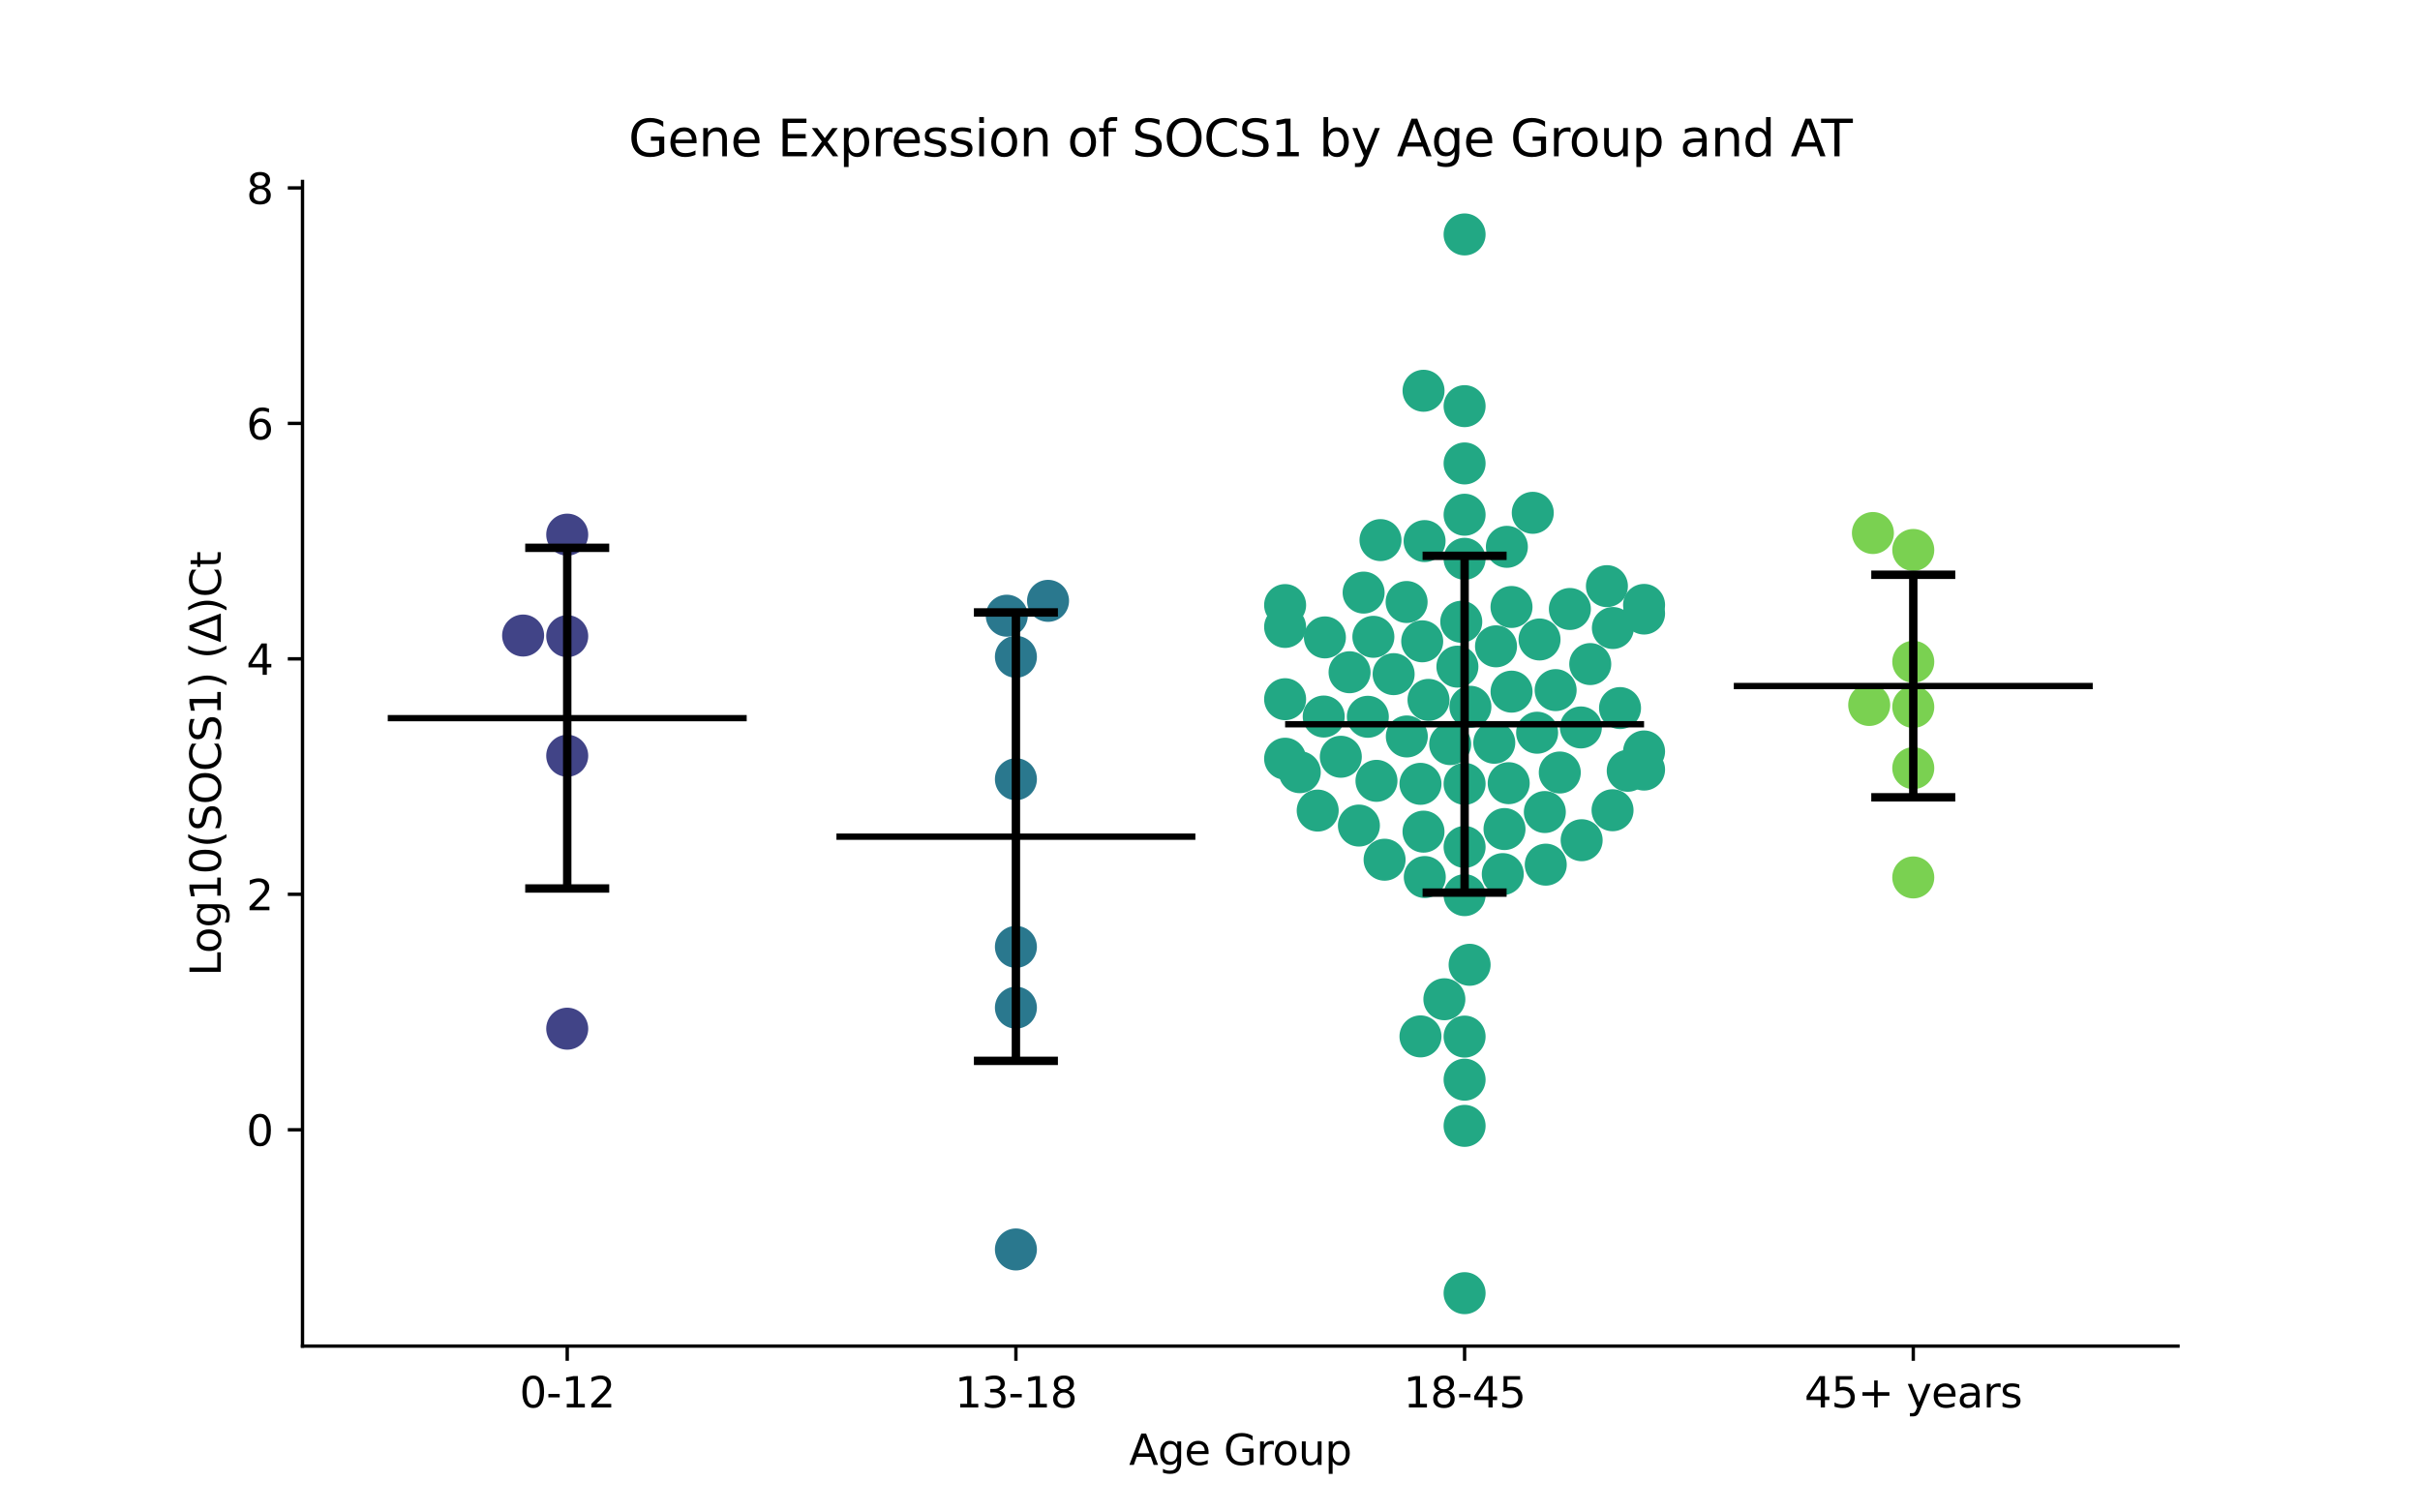 <?xml version="1.0" encoding="utf-8" standalone="no"?>
<!DOCTYPE svg PUBLIC "-//W3C//DTD SVG 1.1//EN"
  "http://www.w3.org/Graphics/SVG/1.1/DTD/svg11.dtd">
<svg xmlns:xlink="http://www.w3.org/1999/xlink" width="576pt" height="360pt" viewBox="0 0 576 360" xmlns="http://www.w3.org/2000/svg" version="1.1">
 <defs>
  <style type="text/css">*{stroke-linejoin: round; stroke-linecap: butt}</style>
 </defs>
 <g id="figure_1">
  <g id="patch_1">
   <path d="M 0 360 
L 576 360 
L 576 0 
L 0 0 
z
" style="fill: #ffffff"/>
  </g>
  <g id="axes_1">
   <g id="patch_2">
    <path d="M 72 320.4 
L 518.4 320.4 
L 518.4 43.2 
L 72 43.2 
z
" style="fill: #ffffff"/>
   </g>
   <g id="PathCollection_1">
    <defs>
     <path id="C0_0_34df97635c" d="M 0 5 
C 1.326 5 2.598 4.473 3.536 3.536 
C 4.473 2.598 5 1.326 5 -0 
C 5 -1.326 4.473 -2.598 3.536 -3.536 
C 2.598 -4.473 1.326 -5 0 -5 
C -1.326 -5 -2.598 -4.473 -3.536 -3.536 
C -4.473 -2.598 -5 -1.326 -5 0 
C -5 1.326 -4.473 2.598 -3.536 3.536 
C -2.598 4.473 -1.326 5 0 5 
z
"/>
    </defs>
    <g clip-path="url(#p1814e38641)">
     <use xlink:href="#C0_0_34df97635c" x="135.009" y="127.256" style="fill: #414487"/>
    </g>
    <g clip-path="url(#p1814e38641)">
     <use xlink:href="#C0_0_34df97635c" x="124.51" y="151.27" style="fill: #414487"/>
    </g>
    <g clip-path="url(#p1814e38641)">
     <use xlink:href="#C0_0_34df97635c" x="135.009" y="151.425" style="fill: #414487"/>
    </g>
    <g clip-path="url(#p1814e38641)">
     <use xlink:href="#C0_0_34df97635c" x="135.009" y="179.879" style="fill: #414487"/>
    </g>
    <g clip-path="url(#p1814e38641)">
     <use xlink:href="#C0_0_34df97635c" x="135.009" y="244.847" style="fill: #414487"/>
    </g>
   </g>
   <g id="PathCollection_2">
    <defs>
     <path id="C1_0_0626839100" d="M 0 5 
C 1.326 5 2.598 4.473 3.536 3.536 
C 4.473 2.598 5 1.326 5 -0 
C 5 -1.326 4.473 -2.598 3.536 -3.536 
C 2.598 -4.473 1.326 -5 0 -5 
C -1.326 -5 -2.598 -4.473 -3.536 -3.536 
C -4.473 -2.598 -5 -1.326 -5 0 
C -5 1.326 -4.473 2.598 -3.536 3.536 
C -2.598 4.473 -1.326 5 0 5 
z
"/>
    </defs>
    <g clip-path="url(#p1814e38641)">
     <use xlink:href="#C1_0_0626839100" x="241.803" y="156.333" style="fill: #2a788e"/>
    </g>
    <g clip-path="url(#p1814e38641)">
     <use xlink:href="#C1_0_0626839100" x="241.803" y="297.395" style="fill: #2a788e"/>
    </g>
    <g clip-path="url(#p1814e38641)">
     <use xlink:href="#C1_0_0626839100" x="241.803" y="185.471" style="fill: #2a788e"/>
    </g>
    <g clip-path="url(#p1814e38641)">
     <use xlink:href="#C1_0_0626839100" x="241.803" y="225.371" style="fill: #2a788e"/>
    </g>
    <g clip-path="url(#p1814e38641)">
     <use xlink:href="#C1_0_0626839100" x="241.803" y="239.841" style="fill: #2a788e"/>
    </g>
    <g clip-path="url(#p1814e38641)">
     <use xlink:href="#C1_0_0626839100" x="239.632" y="146.549" style="fill: #2a788e"/>
    </g>
    <g clip-path="url(#p1814e38641)">
     <use xlink:href="#C1_0_0626839100" x="249.453" y="143.012" style="fill: #2a788e"/>
    </g>
   </g>
   <g id="PathCollection_3">
    <defs>
     <path id="C2_0_fd1137c9c6" d="M 0 5 
C 1.326 5 2.598 4.473 3.536 3.536 
C 4.473 2.598 5 1.326 5 -0 
C 5 -1.326 4.473 -2.598 3.536 -3.536 
C 2.598 -4.473 1.326 -5 0 -5 
C -1.326 -5 -2.598 -4.473 -3.536 -3.536 
C -4.473 -2.598 -5 -1.326 -5 0 
C -5 1.326 -4.473 2.598 -3.536 3.536 
C -2.598 4.473 -1.326 5 0 5 
z
"/>
    </defs>
    <g clip-path="url(#p1814e38641)">
     <use xlink:href="#C2_0_fd1137c9c6" x="348.597" y="110.308" style="fill: #22a884"/>
    </g>
    <g clip-path="url(#p1814e38641)">
     <use xlink:href="#C2_0_fd1137c9c6" x="348.597" y="307.8" style="fill: #22a884"/>
    </g>
    <g clip-path="url(#p1814e38641)">
     <use xlink:href="#C2_0_fd1137c9c6" x="387.426" y="183.462" style="fill: #22a884"/>
    </g>
    <g clip-path="url(#p1814e38641)">
     <use xlink:href="#C2_0_fd1137c9c6" x="391.315" y="146.033" style="fill: #22a884"/>
    </g>
    <g clip-path="url(#p1814e38641)">
     <use xlink:href="#C2_0_fd1137c9c6" x="348.597" y="55.8" style="fill: #22a884"/>
    </g>
    <g clip-path="url(#p1814e38641)">
     <use xlink:href="#C2_0_fd1137c9c6" x="334.797" y="143.291" style="fill: #22a884"/>
    </g>
    <g clip-path="url(#p1814e38641)">
     <use xlink:href="#C2_0_fd1137c9c6" x="373.657" y="144.948" style="fill: #22a884"/>
    </g>
    <g clip-path="url(#p1814e38641)">
     <use xlink:href="#C2_0_fd1137c9c6" x="364.824" y="122.059" style="fill: #22a884"/>
    </g>
    <g clip-path="url(#p1814e38641)">
     <use xlink:href="#C2_0_fd1137c9c6" x="338.826" y="93.01" style="fill: #22a884"/>
    </g>
    <g clip-path="url(#p1814e38641)">
     <use xlink:href="#C2_0_fd1137c9c6" x="370.268" y="164.263" style="fill: #22a884"/>
    </g>
    <g clip-path="url(#p1814e38641)">
     <use xlink:href="#C2_0_fd1137c9c6" x="355.664" y="176.794" style="fill: #22a884"/>
    </g>
    <g clip-path="url(#p1814e38641)">
     <use xlink:href="#C2_0_fd1137c9c6" x="331.709" y="160.457" style="fill: #22a884"/>
    </g>
    <g clip-path="url(#p1814e38641)">
     <use xlink:href="#C2_0_fd1137c9c6" x="305.879" y="144.022" style="fill: #22a884"/>
    </g>
    <g clip-path="url(#p1814e38641)">
     <use xlink:href="#C2_0_fd1137c9c6" x="326.886" y="151.574" style="fill: #22a884"/>
    </g>
    <g clip-path="url(#p1814e38641)">
     <use xlink:href="#C2_0_fd1137c9c6" x="338.097" y="246.681" style="fill: #22a884"/>
    </g>
    <g clip-path="url(#p1814e38641)">
     <use xlink:href="#C2_0_fd1137c9c6" x="376.275" y="173.144" style="fill: #22a884"/>
    </g>
    <g clip-path="url(#p1814e38641)">
     <use xlink:href="#C2_0_fd1137c9c6" x="305.879" y="166.424" style="fill: #22a884"/>
    </g>
    <g clip-path="url(#p1814e38641)">
     <use xlink:href="#C2_0_fd1137c9c6" x="338.817" y="197.949" style="fill: #22a884"/>
    </g>
    <g clip-path="url(#p1814e38641)">
     <use xlink:href="#C2_0_fd1137c9c6" x="366.436" y="152.207" style="fill: #22a884"/>
    </g>
    <g clip-path="url(#p1814e38641)">
     <use xlink:href="#C2_0_fd1137c9c6" x="324.564" y="141.051" style="fill: #22a884"/>
    </g>
    <g clip-path="url(#p1814e38641)">
     <use xlink:href="#C2_0_fd1137c9c6" x="359.096" y="186.413" style="fill: #22a884"/>
    </g>
    <g clip-path="url(#p1814e38641)">
     <use xlink:href="#C2_0_fd1137c9c6" x="313.633" y="192.934" style="fill: #22a884"/>
    </g>
    <g clip-path="url(#p1814e38641)">
     <use xlink:href="#C2_0_fd1137c9c6" x="327.624" y="185.855" style="fill: #22a884"/>
    </g>
    <g clip-path="url(#p1814e38641)">
     <use xlink:href="#C2_0_fd1137c9c6" x="356.076" y="153.837" style="fill: #22a884"/>
    </g>
    <g clip-path="url(#p1814e38641)">
     <use xlink:href="#C2_0_fd1137c9c6" x="348.597" y="186.571" style="fill: #22a884"/>
    </g>
    <g clip-path="url(#p1814e38641)">
     <use xlink:href="#C2_0_fd1137c9c6" x="305.879" y="180.588" style="fill: #22a884"/>
    </g>
    <g clip-path="url(#p1814e38641)">
     <use xlink:href="#C2_0_fd1137c9c6" x="315.35" y="151.714" style="fill: #22a884"/>
    </g>
    <g clip-path="url(#p1814e38641)">
     <use xlink:href="#C2_0_fd1137c9c6" x="348.597" y="267.98" style="fill: #22a884"/>
    </g>
    <g clip-path="url(#p1814e38641)">
     <use xlink:href="#C2_0_fd1137c9c6" x="347.805" y="147.995" style="fill: #22a884"/>
    </g>
    <g clip-path="url(#p1814e38641)">
     <use xlink:href="#C2_0_fd1137c9c6" x="348.597" y="246.729" style="fill: #22a884"/>
    </g>
    <g clip-path="url(#p1814e38641)">
     <use xlink:href="#C2_0_fd1137c9c6" x="359.764" y="144.474" style="fill: #22a884"/>
    </g>
    <g clip-path="url(#p1814e38641)">
     <use xlink:href="#C2_0_fd1137c9c6" x="348.597" y="256.983" style="fill: #22a884"/>
    </g>
    <g clip-path="url(#p1814e38641)">
     <use xlink:href="#C2_0_fd1137c9c6" x="305.879" y="149.224" style="fill: #22a884"/>
    </g>
    <g clip-path="url(#p1814e38641)">
     <use xlink:href="#C2_0_fd1137c9c6" x="348.597" y="96.67" style="fill: #22a884"/>
    </g>
    <g clip-path="url(#p1814e38641)">
     <use xlink:href="#C2_0_fd1137c9c6" x="349.792" y="229.639" style="fill: #22a884"/>
    </g>
    <g clip-path="url(#p1814e38641)">
     <use xlink:href="#C2_0_fd1137c9c6" x="371.256" y="183.872" style="fill: #22a884"/>
    </g>
    <g clip-path="url(#p1814e38641)">
     <use xlink:href="#C2_0_fd1137c9c6" x="321.22" y="160.006" style="fill: #22a884"/>
    </g>
    <g clip-path="url(#p1814e38641)">
     <use xlink:href="#C2_0_fd1137c9c6" x="348.597" y="133.007" style="fill: #22a884"/>
    </g>
    <g clip-path="url(#p1814e38641)">
     <use xlink:href="#C2_0_fd1137c9c6" x="383.895" y="149.48" style="fill: #22a884"/>
    </g>
    <g clip-path="url(#p1814e38641)">
     <use xlink:href="#C2_0_fd1137c9c6" x="345.169" y="177.118" style="fill: #22a884"/>
    </g>
    <g clip-path="url(#p1814e38641)">
     <use xlink:href="#C2_0_fd1137c9c6" x="358.661" y="130.155" style="fill: #22a884"/>
    </g>
    <g clip-path="url(#p1814e38641)">
     <use xlink:href="#C2_0_fd1137c9c6" x="367.697" y="193.28" style="fill: #22a884"/>
    </g>
    <g clip-path="url(#p1814e38641)">
     <use xlink:href="#C2_0_fd1137c9c6" x="391.315" y="178.862" style="fill: #22a884"/>
    </g>
    <g clip-path="url(#p1814e38641)">
     <use xlink:href="#C2_0_fd1137c9c6" x="338.509" y="152.645" style="fill: #22a884"/>
    </g>
    <g clip-path="url(#p1814e38641)">
     <use xlink:href="#C2_0_fd1137c9c6" x="328.579" y="128.556" style="fill: #22a884"/>
    </g>
    <g clip-path="url(#p1814e38641)">
     <use xlink:href="#C2_0_fd1137c9c6" x="359.775" y="164.625" style="fill: #22a884"/>
    </g>
    <g clip-path="url(#p1814e38641)">
     <use xlink:href="#C2_0_fd1137c9c6" x="323.442" y="196.499" style="fill: #22a884"/>
    </g>
    <g clip-path="url(#p1814e38641)">
     <use xlink:href="#C2_0_fd1137c9c6" x="349.981" y="168.23" style="fill: #22a884"/>
    </g>
    <g clip-path="url(#p1814e38641)">
     <use xlink:href="#C2_0_fd1137c9c6" x="339.077" y="128.789" style="fill: #22a884"/>
    </g>
    <g clip-path="url(#p1814e38641)">
     <use xlink:href="#C2_0_fd1137c9c6" x="340.008" y="166.583" style="fill: #22a884"/>
    </g>
    <g clip-path="url(#p1814e38641)">
     <use xlink:href="#C2_0_fd1137c9c6" x="348.597" y="122.517" style="fill: #22a884"/>
    </g>
    <g clip-path="url(#p1814e38641)">
     <use xlink:href="#C2_0_fd1137c9c6" x="391.315" y="143.981" style="fill: #22a884"/>
    </g>
    <g clip-path="url(#p1814e38641)">
     <use xlink:href="#C2_0_fd1137c9c6" x="383.813" y="192.852" style="fill: #22a884"/>
    </g>
    <g clip-path="url(#p1814e38641)">
     <use xlink:href="#C2_0_fd1137c9c6" x="343.785" y="237.841" style="fill: #22a884"/>
    </g>
    <g clip-path="url(#p1814e38641)">
     <use xlink:href="#C2_0_fd1137c9c6" x="346.886" y="158.674" style="fill: #22a884"/>
    </g>
    <g clip-path="url(#p1814e38641)">
     <use xlink:href="#C2_0_fd1137c9c6" x="357.686" y="208.053" style="fill: #22a884"/>
    </g>
    <g clip-path="url(#p1814e38641)">
     <use xlink:href="#C2_0_fd1137c9c6" x="329.555" y="204.63" style="fill: #22a884"/>
    </g>
    <g clip-path="url(#p1814e38641)">
     <use xlink:href="#C2_0_fd1137c9c6" x="358.098" y="197.332" style="fill: #22a884"/>
    </g>
    <g clip-path="url(#p1814e38641)">
     <use xlink:href="#C2_0_fd1137c9c6" x="365.859" y="174.402" style="fill: #22a884"/>
    </g>
    <g clip-path="url(#p1814e38641)">
     <use xlink:href="#C2_0_fd1137c9c6" x="338.097" y="186.567" style="fill: #22a884"/>
    </g>
    <g clip-path="url(#p1814e38641)">
     <use xlink:href="#C2_0_fd1137c9c6" x="348.597" y="213.061" style="fill: #22a884"/>
    </g>
    <g clip-path="url(#p1814e38641)">
     <use xlink:href="#C2_0_fd1137c9c6" x="319.136" y="180.124" style="fill: #22a884"/>
    </g>
    <g clip-path="url(#p1814e38641)">
     <use xlink:href="#C2_0_fd1137c9c6" x="367.917" y="205.804" style="fill: #22a884"/>
    </g>
    <g clip-path="url(#p1814e38641)">
     <use xlink:href="#C2_0_fd1137c9c6" x="315.068" y="170.549" style="fill: #22a884"/>
    </g>
    <g clip-path="url(#p1814e38641)">
     <use xlink:href="#C2_0_fd1137c9c6" x="382.472" y="139.514" style="fill: #22a884"/>
    </g>
    <g clip-path="url(#p1814e38641)">
     <use xlink:href="#C2_0_fd1137c9c6" x="385.594" y="168.536" style="fill: #22a884"/>
    </g>
    <g clip-path="url(#p1814e38641)">
     <use xlink:href="#C2_0_fd1137c9c6" x="348.597" y="201.589" style="fill: #22a884"/>
    </g>
    <g clip-path="url(#p1814e38641)">
     <use xlink:href="#C2_0_fd1137c9c6" x="339.122" y="208.752" style="fill: #22a884"/>
    </g>
    <g clip-path="url(#p1814e38641)">
     <use xlink:href="#C2_0_fd1137c9c6" x="376.459" y="199.989" style="fill: #22a884"/>
    </g>
    <g clip-path="url(#p1814e38641)">
     <use xlink:href="#C2_0_fd1137c9c6" x="391.315" y="183.176" style="fill: #22a884"/>
    </g>
    <g clip-path="url(#p1814e38641)">
     <use xlink:href="#C2_0_fd1137c9c6" x="334.846" y="175.291" style="fill: #22a884"/>
    </g>
    <g clip-path="url(#p1814e38641)">
     <use xlink:href="#C2_0_fd1137c9c6" x="378.506" y="158.063" style="fill: #22a884"/>
    </g>
    <g clip-path="url(#p1814e38641)">
     <use xlink:href="#C2_0_fd1137c9c6" x="325.568" y="170.609" style="fill: #22a884"/>
    </g>
    <g clip-path="url(#p1814e38641)">
     <use xlink:href="#C2_0_fd1137c9c6" x="309.369" y="183.795" style="fill: #22a884"/>
    </g>
   </g>
   <g id="PathCollection_4">
    <defs>
     <path id="C3_0_96ef7e4f21" d="M 0 5 
C 1.326 5 2.598 4.473 3.536 3.536 
C 4.473 2.598 5 1.326 5 -0 
C 5 -1.326 4.473 -2.598 3.536 -3.536 
C 2.598 -4.473 1.326 -5 0 -5 
C -1.326 -5 -2.598 -4.473 -3.536 -3.536 
C -4.473 -2.598 -5 -1.326 -5 0 
C -5 1.326 -4.473 2.598 -3.536 3.536 
C -2.598 4.473 -1.326 5 0 5 
z
"/>
    </defs>
    <g clip-path="url(#p1814e38641)">
     <use xlink:href="#C3_0_96ef7e4f21" x="445.783" y="126.869" style="fill: #7ad151"/>
    </g>
    <g clip-path="url(#p1814e38641)">
     <use xlink:href="#C3_0_96ef7e4f21" x="455.391" y="182.836" style="fill: #7ad151"/>
    </g>
    <g clip-path="url(#p1814e38641)">
     <use xlink:href="#C3_0_96ef7e4f21" x="455.391" y="168.264" style="fill: #7ad151"/>
    </g>
    <g clip-path="url(#p1814e38641)">
     <use xlink:href="#C3_0_96ef7e4f21" x="455.391" y="130.902" style="fill: #7ad151"/>
    </g>
    <g clip-path="url(#p1814e38641)">
     <use xlink:href="#C3_0_96ef7e4f21" x="455.391" y="157.519" style="fill: #7ad151"/>
    </g>
    <g clip-path="url(#p1814e38641)">
     <use xlink:href="#C3_0_96ef7e4f21" x="444.903" y="167.796" style="fill: #7ad151"/>
    </g>
    <g clip-path="url(#p1814e38641)">
     <use xlink:href="#C3_0_96ef7e4f21" x="455.391" y="208.847" style="fill: #7ad151"/>
    </g>
   </g>
   <g id="matplotlib.axis_1">
    <g id="xtick_1">
     <g id="line2d_1">
      <defs>
       <path id="md4b151fd06" d="M 0 0 
L 0 3.5 
" style="stroke: #000000; stroke-width: 0.8"/>
      </defs>
      <g>
       <use xlink:href="#md4b151fd06" x="135.009" y="320.4" style="stroke: #000000; stroke-width: 0.8"/>
      </g>
     </g>
     <g id="text_1">
      <!-- 0-12 -->
      <g transform="translate(123.661 334.998) scale(0.1 -0.1)">
       <defs>
        <path id="DejaVuSans-30" d="M 2034 4250 
Q 1547 4250 1301 3770 
Q 1056 3291 1056 2328 
Q 1056 1369 1301 889 
Q 1547 409 2034 409 
Q 2525 409 2770 889 
Q 3016 1369 3016 2328 
Q 3016 3291 2770 3770 
Q 2525 4250 2034 4250 
z
M 2034 4750 
Q 2819 4750 3233 4129 
Q 3647 3509 3647 2328 
Q 3647 1150 3233 529 
Q 2819 -91 2034 -91 
Q 1250 -91 836 529 
Q 422 1150 422 2328 
Q 422 3509 836 4129 
Q 1250 4750 2034 4750 
z
" transform="scale(0.016)"/>
        <path id="DejaVuSans-2d" d="M 313 2009 
L 1997 2009 
L 1997 1497 
L 313 1497 
L 313 2009 
z
" transform="scale(0.016)"/>
        <path id="DejaVuSans-31" d="M 794 531 
L 1825 531 
L 1825 4091 
L 703 3866 
L 703 4441 
L 1819 4666 
L 2450 4666 
L 2450 531 
L 3481 531 
L 3481 0 
L 794 0 
L 794 531 
z
" transform="scale(0.016)"/>
        <path id="DejaVuSans-32" d="M 1228 531 
L 3431 531 
L 3431 0 
L 469 0 
L 469 531 
Q 828 903 1448 1529 
Q 2069 2156 2228 2338 
Q 2531 2678 2651 2914 
Q 2772 3150 2772 3378 
Q 2772 3750 2511 3984 
Q 2250 4219 1831 4219 
Q 1534 4219 1204 4116 
Q 875 4013 500 3803 
L 500 4441 
Q 881 4594 1212 4672 
Q 1544 4750 1819 4750 
Q 2544 4750 2975 4387 
Q 3406 4025 3406 3419 
Q 3406 3131 3298 2873 
Q 3191 2616 2906 2266 
Q 2828 2175 2409 1742 
Q 1991 1309 1228 531 
z
" transform="scale(0.016)"/>
       </defs>
       <use xlink:href="#DejaVuSans-30"/>
       <use xlink:href="#DejaVuSans-2d" x="63.623"/>
       <use xlink:href="#DejaVuSans-31" x="99.707"/>
       <use xlink:href="#DejaVuSans-32" x="163.33"/>
      </g>
     </g>
    </g>
    <g id="xtick_2">
     <g id="line2d_2">
      <g>
       <use xlink:href="#md4b151fd06" x="241.803" y="320.4" style="stroke: #000000; stroke-width: 0.8"/>
      </g>
     </g>
     <g id="text_2">
      <!-- 13-18 -->
      <g transform="translate(227.274 334.998) scale(0.1 -0.1)">
       <defs>
        <path id="DejaVuSans-33" d="M 2597 2516 
Q 3050 2419 3304 2112 
Q 3559 1806 3559 1356 
Q 3559 666 3084 287 
Q 2609 -91 1734 -91 
Q 1441 -91 1130 -33 
Q 819 25 488 141 
L 488 750 
Q 750 597 1062 519 
Q 1375 441 1716 441 
Q 2309 441 2620 675 
Q 2931 909 2931 1356 
Q 2931 1769 2642 2001 
Q 2353 2234 1838 2234 
L 1294 2234 
L 1294 2753 
L 1863 2753 
Q 2328 2753 2575 2939 
Q 2822 3125 2822 3475 
Q 2822 3834 2567 4026 
Q 2313 4219 1838 4219 
Q 1578 4219 1281 4162 
Q 984 4106 628 3988 
L 628 4550 
Q 988 4650 1302 4700 
Q 1616 4750 1894 4750 
Q 2613 4750 3031 4423 
Q 3450 4097 3450 3541 
Q 3450 3153 3228 2886 
Q 3006 2619 2597 2516 
z
" transform="scale(0.016)"/>
        <path id="DejaVuSans-38" d="M 2034 2216 
Q 1584 2216 1326 1975 
Q 1069 1734 1069 1313 
Q 1069 891 1326 650 
Q 1584 409 2034 409 
Q 2484 409 2743 651 
Q 3003 894 3003 1313 
Q 3003 1734 2745 1975 
Q 2488 2216 2034 2216 
z
M 1403 2484 
Q 997 2584 770 2862 
Q 544 3141 544 3541 
Q 544 4100 942 4425 
Q 1341 4750 2034 4750 
Q 2731 4750 3128 4425 
Q 3525 4100 3525 3541 
Q 3525 3141 3298 2862 
Q 3072 2584 2669 2484 
Q 3125 2378 3379 2068 
Q 3634 1759 3634 1313 
Q 3634 634 3220 271 
Q 2806 -91 2034 -91 
Q 1263 -91 848 271 
Q 434 634 434 1313 
Q 434 1759 690 2068 
Q 947 2378 1403 2484 
z
M 1172 3481 
Q 1172 3119 1398 2916 
Q 1625 2713 2034 2713 
Q 2441 2713 2670 2916 
Q 2900 3119 2900 3481 
Q 2900 3844 2670 4047 
Q 2441 4250 2034 4250 
Q 1625 4250 1398 4047 
Q 1172 3844 1172 3481 
z
" transform="scale(0.016)"/>
       </defs>
       <use xlink:href="#DejaVuSans-31"/>
       <use xlink:href="#DejaVuSans-33" x="63.623"/>
       <use xlink:href="#DejaVuSans-2d" x="127.246"/>
       <use xlink:href="#DejaVuSans-31" x="163.33"/>
       <use xlink:href="#DejaVuSans-38" x="226.953"/>
      </g>
     </g>
    </g>
    <g id="xtick_3">
     <g id="line2d_3">
      <g>
       <use xlink:href="#md4b151fd06" x="348.597" y="320.4" style="stroke: #000000; stroke-width: 0.8"/>
      </g>
     </g>
     <g id="text_3">
      <!-- 18-45 -->
      <g transform="translate(334.068 334.998) scale(0.1 -0.1)">
       <defs>
        <path id="DejaVuSans-34" d="M 2419 4116 
L 825 1625 
L 2419 1625 
L 2419 4116 
z
M 2253 4666 
L 3047 4666 
L 3047 1625 
L 3713 1625 
L 3713 1100 
L 3047 1100 
L 3047 0 
L 2419 0 
L 2419 1100 
L 313 1100 
L 313 1709 
L 2253 4666 
z
" transform="scale(0.016)"/>
        <path id="DejaVuSans-35" d="M 691 4666 
L 3169 4666 
L 3169 4134 
L 1269 4134 
L 1269 2991 
Q 1406 3038 1543 3061 
Q 1681 3084 1819 3084 
Q 2600 3084 3056 2656 
Q 3513 2228 3513 1497 
Q 3513 744 3044 326 
Q 2575 -91 1722 -91 
Q 1428 -91 1123 -41 
Q 819 9 494 109 
L 494 744 
Q 775 591 1075 516 
Q 1375 441 1709 441 
Q 2250 441 2565 725 
Q 2881 1009 2881 1497 
Q 2881 1984 2565 2268 
Q 2250 2553 1709 2553 
Q 1456 2553 1204 2497 
Q 953 2441 691 2322 
L 691 4666 
z
" transform="scale(0.016)"/>
       </defs>
       <use xlink:href="#DejaVuSans-31"/>
       <use xlink:href="#DejaVuSans-38" x="63.623"/>
       <use xlink:href="#DejaVuSans-2d" x="127.246"/>
       <use xlink:href="#DejaVuSans-34" x="163.33"/>
       <use xlink:href="#DejaVuSans-35" x="226.953"/>
      </g>
     </g>
    </g>
    <g id="xtick_4">
     <g id="line2d_4">
      <g>
       <use xlink:href="#md4b151fd06" x="455.391" y="320.4" style="stroke: #000000; stroke-width: 0.8"/>
      </g>
     </g>
     <g id="text_4">
      <!-- 45+ years -->
      <g transform="translate(429.49 334.998) scale(0.1 -0.1)">
       <defs>
        <path id="DejaVuSans-2b" d="M 2944 4013 
L 2944 2272 
L 4684 2272 
L 4684 1741 
L 2944 1741 
L 2944 0 
L 2419 0 
L 2419 1741 
L 678 1741 
L 678 2272 
L 2419 2272 
L 2419 4013 
L 2944 4013 
z
" transform="scale(0.016)"/>
        <path id="DejaVuSans-20" transform="scale(0.016)"/>
        <path id="DejaVuSans-79" d="M 2059 -325 
Q 1816 -950 1584 -1140 
Q 1353 -1331 966 -1331 
L 506 -1331 
L 506 -850 
L 844 -850 
Q 1081 -850 1212 -737 
Q 1344 -625 1503 -206 
L 1606 56 
L 191 3500 
L 800 3500 
L 1894 763 
L 2988 3500 
L 3597 3500 
L 2059 -325 
z
" transform="scale(0.016)"/>
        <path id="DejaVuSans-65" d="M 3597 1894 
L 3597 1613 
L 953 1613 
Q 991 1019 1311 708 
Q 1631 397 2203 397 
Q 2534 397 2845 478 
Q 3156 559 3463 722 
L 3463 178 
Q 3153 47 2828 -22 
Q 2503 -91 2169 -91 
Q 1331 -91 842 396 
Q 353 884 353 1716 
Q 353 2575 817 3079 
Q 1281 3584 2069 3584 
Q 2775 3584 3186 3129 
Q 3597 2675 3597 1894 
z
M 3022 2063 
Q 3016 2534 2758 2815 
Q 2500 3097 2075 3097 
Q 1594 3097 1305 2825 
Q 1016 2553 972 2059 
L 3022 2063 
z
" transform="scale(0.016)"/>
        <path id="DejaVuSans-61" d="M 2194 1759 
Q 1497 1759 1228 1600 
Q 959 1441 959 1056 
Q 959 750 1161 570 
Q 1363 391 1709 391 
Q 2188 391 2477 730 
Q 2766 1069 2766 1631 
L 2766 1759 
L 2194 1759 
z
M 3341 1997 
L 3341 0 
L 2766 0 
L 2766 531 
Q 2569 213 2275 61 
Q 1981 -91 1556 -91 
Q 1019 -91 701 211 
Q 384 513 384 1019 
Q 384 1609 779 1909 
Q 1175 2209 1959 2209 
L 2766 2209 
L 2766 2266 
Q 2766 2663 2505 2880 
Q 2244 3097 1772 3097 
Q 1472 3097 1187 3025 
Q 903 2953 641 2809 
L 641 3341 
Q 956 3463 1253 3523 
Q 1550 3584 1831 3584 
Q 2591 3584 2966 3190 
Q 3341 2797 3341 1997 
z
" transform="scale(0.016)"/>
        <path id="DejaVuSans-72" d="M 2631 2963 
Q 2534 3019 2420 3045 
Q 2306 3072 2169 3072 
Q 1681 3072 1420 2755 
Q 1159 2438 1159 1844 
L 1159 0 
L 581 0 
L 581 3500 
L 1159 3500 
L 1159 2956 
Q 1341 3275 1631 3429 
Q 1922 3584 2338 3584 
Q 2397 3584 2469 3576 
Q 2541 3569 2628 3553 
L 2631 2963 
z
" transform="scale(0.016)"/>
        <path id="DejaVuSans-73" d="M 2834 3397 
L 2834 2853 
Q 2591 2978 2328 3040 
Q 2066 3103 1784 3103 
Q 1356 3103 1142 2972 
Q 928 2841 928 2578 
Q 928 2378 1081 2264 
Q 1234 2150 1697 2047 
L 1894 2003 
Q 2506 1872 2764 1633 
Q 3022 1394 3022 966 
Q 3022 478 2636 193 
Q 2250 -91 1575 -91 
Q 1294 -91 989 -36 
Q 684 19 347 128 
L 347 722 
Q 666 556 975 473 
Q 1284 391 1588 391 
Q 1994 391 2212 530 
Q 2431 669 2431 922 
Q 2431 1156 2273 1281 
Q 2116 1406 1581 1522 
L 1381 1569 
Q 847 1681 609 1914 
Q 372 2147 372 2553 
Q 372 3047 722 3315 
Q 1072 3584 1716 3584 
Q 2034 3584 2315 3537 
Q 2597 3491 2834 3397 
z
" transform="scale(0.016)"/>
       </defs>
       <use xlink:href="#DejaVuSans-34"/>
       <use xlink:href="#DejaVuSans-35" x="63.623"/>
       <use xlink:href="#DejaVuSans-2b" x="127.246"/>
       <use xlink:href="#DejaVuSans-20" x="211.035"/>
       <use xlink:href="#DejaVuSans-79" x="242.822"/>
       <use xlink:href="#DejaVuSans-65" x="302.002"/>
       <use xlink:href="#DejaVuSans-61" x="363.525"/>
       <use xlink:href="#DejaVuSans-72" x="424.805"/>
       <use xlink:href="#DejaVuSans-73" x="465.918"/>
      </g>
     </g>
    </g>
    <g id="text_5">
     <!-- Age Group -->
     <g transform="translate(268.72 348.677) scale(0.1 -0.1)">
      <defs>
       <path id="DejaVuSans-41" d="M 2188 4044 
L 1331 1722 
L 3047 1722 
L 2188 4044 
z
M 1831 4666 
L 2547 4666 
L 4325 0 
L 3669 0 
L 3244 1197 
L 1141 1197 
L 716 0 
L 50 0 
L 1831 4666 
z
" transform="scale(0.016)"/>
       <path id="DejaVuSans-67" d="M 2906 1791 
Q 2906 2416 2648 2759 
Q 2391 3103 1925 3103 
Q 1463 3103 1205 2759 
Q 947 2416 947 1791 
Q 947 1169 1205 825 
Q 1463 481 1925 481 
Q 2391 481 2648 825 
Q 2906 1169 2906 1791 
z
M 3481 434 
Q 3481 -459 3084 -895 
Q 2688 -1331 1869 -1331 
Q 1566 -1331 1297 -1286 
Q 1028 -1241 775 -1147 
L 775 -588 
Q 1028 -725 1275 -790 
Q 1522 -856 1778 -856 
Q 2344 -856 2625 -561 
Q 2906 -266 2906 331 
L 2906 616 
Q 2728 306 2450 153 
Q 2172 0 1784 0 
Q 1141 0 747 490 
Q 353 981 353 1791 
Q 353 2603 747 3093 
Q 1141 3584 1784 3584 
Q 2172 3584 2450 3431 
Q 2728 3278 2906 2969 
L 2906 3500 
L 3481 3500 
L 3481 434 
z
" transform="scale(0.016)"/>
       <path id="DejaVuSans-47" d="M 3809 666 
L 3809 1919 
L 2778 1919 
L 2778 2438 
L 4434 2438 
L 4434 434 
Q 4069 175 3628 42 
Q 3188 -91 2688 -91 
Q 1594 -91 976 548 
Q 359 1188 359 2328 
Q 359 3472 976 4111 
Q 1594 4750 2688 4750 
Q 3144 4750 3555 4637 
Q 3966 4525 4313 4306 
L 4313 3634 
Q 3963 3931 3569 4081 
Q 3175 4231 2741 4231 
Q 1884 4231 1454 3753 
Q 1025 3275 1025 2328 
Q 1025 1384 1454 906 
Q 1884 428 2741 428 
Q 3075 428 3337 486 
Q 3600 544 3809 666 
z
" transform="scale(0.016)"/>
       <path id="DejaVuSans-6f" d="M 1959 3097 
Q 1497 3097 1228 2736 
Q 959 2375 959 1747 
Q 959 1119 1226 758 
Q 1494 397 1959 397 
Q 2419 397 2687 759 
Q 2956 1122 2956 1747 
Q 2956 2369 2687 2733 
Q 2419 3097 1959 3097 
z
M 1959 3584 
Q 2709 3584 3137 3096 
Q 3566 2609 3566 1747 
Q 3566 888 3137 398 
Q 2709 -91 1959 -91 
Q 1206 -91 779 398 
Q 353 888 353 1747 
Q 353 2609 779 3096 
Q 1206 3584 1959 3584 
z
" transform="scale(0.016)"/>
       <path id="DejaVuSans-75" d="M 544 1381 
L 544 3500 
L 1119 3500 
L 1119 1403 
Q 1119 906 1312 657 
Q 1506 409 1894 409 
Q 2359 409 2629 706 
Q 2900 1003 2900 1516 
L 2900 3500 
L 3475 3500 
L 3475 0 
L 2900 0 
L 2900 538 
Q 2691 219 2414 64 
Q 2138 -91 1772 -91 
Q 1169 -91 856 284 
Q 544 659 544 1381 
z
M 1991 3584 
L 1991 3584 
z
" transform="scale(0.016)"/>
       <path id="DejaVuSans-70" d="M 1159 525 
L 1159 -1331 
L 581 -1331 
L 581 3500 
L 1159 3500 
L 1159 2969 
Q 1341 3281 1617 3432 
Q 1894 3584 2278 3584 
Q 2916 3584 3314 3078 
Q 3713 2572 3713 1747 
Q 3713 922 3314 415 
Q 2916 -91 2278 -91 
Q 1894 -91 1617 61 
Q 1341 213 1159 525 
z
M 3116 1747 
Q 3116 2381 2855 2742 
Q 2594 3103 2138 3103 
Q 1681 3103 1420 2742 
Q 1159 2381 1159 1747 
Q 1159 1113 1420 752 
Q 1681 391 2138 391 
Q 2594 391 2855 752 
Q 3116 1113 3116 1747 
z
" transform="scale(0.016)"/>
      </defs>
      <use xlink:href="#DejaVuSans-41"/>
      <use xlink:href="#DejaVuSans-67" x="68.408"/>
      <use xlink:href="#DejaVuSans-65" x="131.885"/>
      <use xlink:href="#DejaVuSans-20" x="193.408"/>
      <use xlink:href="#DejaVuSans-47" x="225.195"/>
      <use xlink:href="#DejaVuSans-72" x="302.686"/>
      <use xlink:href="#DejaVuSans-6f" x="341.549"/>
      <use xlink:href="#DejaVuSans-75" x="402.73"/>
      <use xlink:href="#DejaVuSans-70" x="466.109"/>
     </g>
    </g>
   </g>
   <g id="matplotlib.axis_2">
    <g id="ytick_1">
     <g id="line2d_5">
      <defs>
       <path id="m4c05afca93" d="M 0 0 
L -3.5 0 
" style="stroke: #000000; stroke-width: 0.8"/>
      </defs>
      <g>
       <use xlink:href="#m4c05afca93" x="72" y="268.903" style="stroke: #000000; stroke-width: 0.8"/>
      </g>
     </g>
     <g id="text_6">
      <!-- 0 -->
      <g transform="translate(58.638 272.702) scale(0.1 -0.1)">
       <use xlink:href="#DejaVuSans-30"/>
      </g>
     </g>
    </g>
    <g id="ytick_2">
     <g id="line2d_6">
      <g>
       <use xlink:href="#m4c05afca93" x="72" y="212.86" style="stroke: #000000; stroke-width: 0.8"/>
      </g>
     </g>
     <g id="text_7">
      <!-- 2 -->
      <g transform="translate(58.638 216.66) scale(0.1 -0.1)">
       <use xlink:href="#DejaVuSans-32"/>
      </g>
     </g>
    </g>
    <g id="ytick_3">
     <g id="line2d_7">
      <g>
       <use xlink:href="#m4c05afca93" x="72" y="156.818" style="stroke: #000000; stroke-width: 0.8"/>
      </g>
     </g>
     <g id="text_8">
      <!-- 4 -->
      <g transform="translate(58.638 160.617) scale(0.1 -0.1)">
       <use xlink:href="#DejaVuSans-34"/>
      </g>
     </g>
    </g>
    <g id="ytick_4">
     <g id="line2d_8">
      <g>
       <use xlink:href="#m4c05afca93" x="72" y="100.776" style="stroke: #000000; stroke-width: 0.8"/>
      </g>
     </g>
     <g id="text_9">
      <!-- 6 -->
      <g transform="translate(58.638 104.575) scale(0.1 -0.1)">
       <defs>
        <path id="DejaVuSans-36" d="M 2113 2584 
Q 1688 2584 1439 2293 
Q 1191 2003 1191 1497 
Q 1191 994 1439 701 
Q 1688 409 2113 409 
Q 2538 409 2786 701 
Q 3034 994 3034 1497 
Q 3034 2003 2786 2293 
Q 2538 2584 2113 2584 
z
M 3366 4563 
L 3366 3988 
Q 3128 4100 2886 4159 
Q 2644 4219 2406 4219 
Q 1781 4219 1451 3797 
Q 1122 3375 1075 2522 
Q 1259 2794 1537 2939 
Q 1816 3084 2150 3084 
Q 2853 3084 3261 2657 
Q 3669 2231 3669 1497 
Q 3669 778 3244 343 
Q 2819 -91 2113 -91 
Q 1303 -91 875 529 
Q 447 1150 447 2328 
Q 447 3434 972 4092 
Q 1497 4750 2381 4750 
Q 2619 4750 2861 4703 
Q 3103 4656 3366 4563 
z
" transform="scale(0.016)"/>
       </defs>
       <use xlink:href="#DejaVuSans-36"/>
      </g>
     </g>
    </g>
    <g id="ytick_5">
     <g id="line2d_9">
      <g>
       <use xlink:href="#m4c05afca93" x="72" y="44.733" style="stroke: #000000; stroke-width: 0.8"/>
      </g>
     </g>
     <g id="text_10">
      <!-- 8 -->
      <g transform="translate(58.638 48.532) scale(0.1 -0.1)">
       <use xlink:href="#DejaVuSans-38"/>
      </g>
     </g>
    </g>
    <g id="text_11">
     <!-- Log10(SOCS1) (Δ)Ct -->
     <g transform="translate(52.558 232.316) rotate(-90) scale(0.1 -0.1)">
      <defs>
       <path id="DejaVuSans-4c" d="M 628 4666 
L 1259 4666 
L 1259 531 
L 3531 531 
L 3531 0 
L 628 0 
L 628 4666 
z
" transform="scale(0.016)"/>
       <path id="DejaVuSans-28" d="M 1984 4856 
Q 1566 4138 1362 3434 
Q 1159 2731 1159 2009 
Q 1159 1288 1364 580 
Q 1569 -128 1984 -844 
L 1484 -844 
Q 1016 -109 783 600 
Q 550 1309 550 2009 
Q 550 2706 781 3412 
Q 1013 4119 1484 4856 
L 1984 4856 
z
" transform="scale(0.016)"/>
       <path id="DejaVuSans-53" d="M 3425 4513 
L 3425 3897 
Q 3066 4069 2747 4153 
Q 2428 4238 2131 4238 
Q 1616 4238 1336 4038 
Q 1056 3838 1056 3469 
Q 1056 3159 1242 3001 
Q 1428 2844 1947 2747 
L 2328 2669 
Q 3034 2534 3370 2195 
Q 3706 1856 3706 1288 
Q 3706 609 3251 259 
Q 2797 -91 1919 -91 
Q 1588 -91 1214 -16 
Q 841 59 441 206 
L 441 856 
Q 825 641 1194 531 
Q 1563 422 1919 422 
Q 2459 422 2753 634 
Q 3047 847 3047 1241 
Q 3047 1584 2836 1778 
Q 2625 1972 2144 2069 
L 1759 2144 
Q 1053 2284 737 2584 
Q 422 2884 422 3419 
Q 422 4038 858 4394 
Q 1294 4750 2059 4750 
Q 2388 4750 2728 4690 
Q 3069 4631 3425 4513 
z
" transform="scale(0.016)"/>
       <path id="DejaVuSans-4f" d="M 2522 4238 
Q 1834 4238 1429 3725 
Q 1025 3213 1025 2328 
Q 1025 1447 1429 934 
Q 1834 422 2522 422 
Q 3209 422 3611 934 
Q 4013 1447 4013 2328 
Q 4013 3213 3611 3725 
Q 3209 4238 2522 4238 
z
M 2522 4750 
Q 3503 4750 4090 4092 
Q 4678 3434 4678 2328 
Q 4678 1225 4090 567 
Q 3503 -91 2522 -91 
Q 1538 -91 948 565 
Q 359 1222 359 2328 
Q 359 3434 948 4092 
Q 1538 4750 2522 4750 
z
" transform="scale(0.016)"/>
       <path id="DejaVuSans-43" d="M 4122 4306 
L 4122 3641 
Q 3803 3938 3442 4084 
Q 3081 4231 2675 4231 
Q 1875 4231 1450 3742 
Q 1025 3253 1025 2328 
Q 1025 1406 1450 917 
Q 1875 428 2675 428 
Q 3081 428 3442 575 
Q 3803 722 4122 1019 
L 4122 359 
Q 3791 134 3420 21 
Q 3050 -91 2638 -91 
Q 1578 -91 968 557 
Q 359 1206 359 2328 
Q 359 3453 968 4101 
Q 1578 4750 2638 4750 
Q 3056 4750 3426 4639 
Q 3797 4528 4122 4306 
z
" transform="scale(0.016)"/>
       <path id="DejaVuSans-29" d="M 513 4856 
L 1013 4856 
Q 1481 4119 1714 3412 
Q 1947 2706 1947 2009 
Q 1947 1309 1714 600 
Q 1481 -109 1013 -844 
L 513 -844 
Q 928 -128 1133 580 
Q 1338 1288 1338 2009 
Q 1338 2731 1133 3434 
Q 928 4138 513 4856 
z
" transform="scale(0.016)"/>
       <path id="DejaVuSans-394" d="M 2188 4044 
L 906 525 
L 3472 525 
L 2188 4044 
z
M 50 0 
L 1831 4666 
L 2547 4666 
L 4325 0 
L 50 0 
z
" transform="scale(0.016)"/>
       <path id="DejaVuSans-74" d="M 1172 4494 
L 1172 3500 
L 2356 3500 
L 2356 3053 
L 1172 3053 
L 1172 1153 
Q 1172 725 1289 603 
Q 1406 481 1766 481 
L 2356 481 
L 2356 0 
L 1766 0 
Q 1100 0 847 248 
Q 594 497 594 1153 
L 594 3053 
L 172 3053 
L 172 3500 
L 594 3500 
L 594 4494 
L 1172 4494 
z
" transform="scale(0.016)"/>
      </defs>
      <use xlink:href="#DejaVuSans-4c"/>
      <use xlink:href="#DejaVuSans-6f" x="53.963"/>
      <use xlink:href="#DejaVuSans-67" x="115.145"/>
      <use xlink:href="#DejaVuSans-31" x="178.621"/>
      <use xlink:href="#DejaVuSans-30" x="242.244"/>
      <use xlink:href="#DejaVuSans-28" x="305.867"/>
      <use xlink:href="#DejaVuSans-53" x="344.881"/>
      <use xlink:href="#DejaVuSans-4f" x="408.357"/>
      <use xlink:href="#DejaVuSans-43" x="487.068"/>
      <use xlink:href="#DejaVuSans-53" x="556.893"/>
      <use xlink:href="#DejaVuSans-31" x="620.369"/>
      <use xlink:href="#DejaVuSans-29" x="683.992"/>
      <use xlink:href="#DejaVuSans-20" x="723.006"/>
      <use xlink:href="#DejaVuSans-28" x="754.793"/>
      <use xlink:href="#DejaVuSans-394" x="793.807"/>
      <use xlink:href="#DejaVuSans-29" x="862.215"/>
      <use xlink:href="#DejaVuSans-43" x="901.229"/>
      <use xlink:href="#DejaVuSans-74" x="971.053"/>
     </g>
    </g>
   </g>
   <g id="LineCollection_1">
    <path d="M 135.009 211.477 
L 135.009 130.394 
" clip-path="url(#p1814e38641)" style="fill: none; stroke: #000000; stroke-width: 2"/>
   </g>
   <g id="line2d_10">
    <defs>
     <path id="m67be754c97" d="M 10 0 
L -10 -0 
" style="stroke: #000000; stroke-width: 2"/>
    </defs>
    <g clip-path="url(#p1814e38641)">
     <use xlink:href="#m67be754c97" x="135.009" y="211.477" style="stroke: #000000; stroke-width: 2"/>
    </g>
   </g>
   <g id="line2d_11">
    <g clip-path="url(#p1814e38641)">
     <use xlink:href="#m67be754c97" x="135.009" y="130.394" style="stroke: #000000; stroke-width: 2"/>
    </g>
   </g>
   <g id="LineCollection_2">
    <path d="M 92.291 170.935 
L 177.726 170.935 
" clip-path="url(#p1814e38641)" style="fill: none; stroke: #000000; stroke-width: 1.5"/>
   </g>
   <g id="LineCollection_3">
    <path d="M 241.803 252.503 
L 241.803 145.775 
" clip-path="url(#p1814e38641)" style="fill: none; stroke: #000000; stroke-width: 2"/>
   </g>
   <g id="line2d_12">
    <g clip-path="url(#p1814e38641)">
     <use xlink:href="#m67be754c97" x="241.803" y="252.503" style="stroke: #000000; stroke-width: 2"/>
    </g>
   </g>
   <g id="line2d_13">
    <g clip-path="url(#p1814e38641)">
     <use xlink:href="#m67be754c97" x="241.803" y="145.775" style="stroke: #000000; stroke-width: 2"/>
    </g>
   </g>
   <g id="LineCollection_4">
    <path d="M 199.085 199.139 
L 284.521 199.139 
" clip-path="url(#p1814e38641)" style="fill: none; stroke: #000000; stroke-width: 1.5"/>
   </g>
   <g id="LineCollection_5">
    <path d="M 348.597 212.464 
L 348.597 132.301 
" clip-path="url(#p1814e38641)" style="fill: none; stroke: #000000; stroke-width: 2"/>
   </g>
   <g id="line2d_14">
    <g clip-path="url(#p1814e38641)">
     <use xlink:href="#m67be754c97" x="348.597" y="212.464" style="stroke: #000000; stroke-width: 2"/>
    </g>
   </g>
   <g id="line2d_15">
    <g clip-path="url(#p1814e38641)">
     <use xlink:href="#m67be754c97" x="348.597" y="132.301" style="stroke: #000000; stroke-width: 2"/>
    </g>
   </g>
   <g id="LineCollection_6">
    <path d="M 305.879 172.382 
L 391.315 172.382 
" clip-path="url(#p1814e38641)" style="fill: none; stroke: #000000; stroke-width: 1.5"/>
   </g>
   <g id="LineCollection_7">
    <path d="M 455.391 189.778 
L 455.391 136.803 
" clip-path="url(#p1814e38641)" style="fill: none; stroke: #000000; stroke-width: 2"/>
   </g>
   <g id="line2d_16">
    <g clip-path="url(#p1814e38641)">
     <use xlink:href="#m67be754c97" x="455.391" y="189.778" style="stroke: #000000; stroke-width: 2"/>
    </g>
   </g>
   <g id="line2d_17">
    <g clip-path="url(#p1814e38641)">
     <use xlink:href="#m67be754c97" x="455.391" y="136.803" style="stroke: #000000; stroke-width: 2"/>
    </g>
   </g>
   <g id="LineCollection_8">
    <path d="M 412.674 163.29 
L 498.109 163.29 
" clip-path="url(#p1814e38641)" style="fill: none; stroke: #000000; stroke-width: 1.5"/>
   </g>
   <g id="patch_3">
    <path d="M 72 320.4 
L 72 43.2 
" style="fill: none; stroke: #000000; stroke-width: 0.8; stroke-linejoin: miter; stroke-linecap: square"/>
   </g>
   <g id="patch_4">
    <path d="M 72 320.4 
L 518.4 320.4 
" style="fill: none; stroke: #000000; stroke-width: 0.8; stroke-linejoin: miter; stroke-linecap: square"/>
   </g>
   <g id="text_12">
    <!-- Gene Expression of SOCS1 by Age Group and AT -->
    <g transform="translate(149.589 37.2) scale(0.12 -0.12)">
     <defs>
      <path id="DejaVuSans-6e" d="M 3513 2113 
L 3513 0 
L 2938 0 
L 2938 2094 
Q 2938 2591 2744 2837 
Q 2550 3084 2163 3084 
Q 1697 3084 1428 2787 
Q 1159 2491 1159 1978 
L 1159 0 
L 581 0 
L 581 3500 
L 1159 3500 
L 1159 2956 
Q 1366 3272 1645 3428 
Q 1925 3584 2291 3584 
Q 2894 3584 3203 3211 
Q 3513 2838 3513 2113 
z
" transform="scale(0.016)"/>
      <path id="DejaVuSans-45" d="M 628 4666 
L 3578 4666 
L 3578 4134 
L 1259 4134 
L 1259 2753 
L 3481 2753 
L 3481 2222 
L 1259 2222 
L 1259 531 
L 3634 531 
L 3634 0 
L 628 0 
L 628 4666 
z
" transform="scale(0.016)"/>
      <path id="DejaVuSans-78" d="M 3513 3500 
L 2247 1797 
L 3578 0 
L 2900 0 
L 1881 1375 
L 863 0 
L 184 0 
L 1544 1831 
L 300 3500 
L 978 3500 
L 1906 2253 
L 2834 3500 
L 3513 3500 
z
" transform="scale(0.016)"/>
      <path id="DejaVuSans-69" d="M 603 3500 
L 1178 3500 
L 1178 0 
L 603 0 
L 603 3500 
z
M 603 4863 
L 1178 4863 
L 1178 4134 
L 603 4134 
L 603 4863 
z
" transform="scale(0.016)"/>
      <path id="DejaVuSans-66" d="M 2375 4863 
L 2375 4384 
L 1825 4384 
Q 1516 4384 1395 4259 
Q 1275 4134 1275 3809 
L 1275 3500 
L 2222 3500 
L 2222 3053 
L 1275 3053 
L 1275 0 
L 697 0 
L 697 3053 
L 147 3053 
L 147 3500 
L 697 3500 
L 697 3744 
Q 697 4328 969 4595 
Q 1241 4863 1831 4863 
L 2375 4863 
z
" transform="scale(0.016)"/>
      <path id="DejaVuSans-62" d="M 3116 1747 
Q 3116 2381 2855 2742 
Q 2594 3103 2138 3103 
Q 1681 3103 1420 2742 
Q 1159 2381 1159 1747 
Q 1159 1113 1420 752 
Q 1681 391 2138 391 
Q 2594 391 2855 752 
Q 3116 1113 3116 1747 
z
M 1159 2969 
Q 1341 3281 1617 3432 
Q 1894 3584 2278 3584 
Q 2916 3584 3314 3078 
Q 3713 2572 3713 1747 
Q 3713 922 3314 415 
Q 2916 -91 2278 -91 
Q 1894 -91 1617 61 
Q 1341 213 1159 525 
L 1159 0 
L 581 0 
L 581 4863 
L 1159 4863 
L 1159 2969 
z
" transform="scale(0.016)"/>
      <path id="DejaVuSans-64" d="M 2906 2969 
L 2906 4863 
L 3481 4863 
L 3481 0 
L 2906 0 
L 2906 525 
Q 2725 213 2448 61 
Q 2172 -91 1784 -91 
Q 1150 -91 751 415 
Q 353 922 353 1747 
Q 353 2572 751 3078 
Q 1150 3584 1784 3584 
Q 2172 3584 2448 3432 
Q 2725 3281 2906 2969 
z
M 947 1747 
Q 947 1113 1208 752 
Q 1469 391 1925 391 
Q 2381 391 2643 752 
Q 2906 1113 2906 1747 
Q 2906 2381 2643 2742 
Q 2381 3103 1925 3103 
Q 1469 3103 1208 2742 
Q 947 2381 947 1747 
z
" transform="scale(0.016)"/>
      <path id="DejaVuSans-54" d="M -19 4666 
L 3928 4666 
L 3928 4134 
L 2272 4134 
L 2272 0 
L 1638 0 
L 1638 4134 
L -19 4134 
L -19 4666 
z
" transform="scale(0.016)"/>
     </defs>
     <use xlink:href="#DejaVuSans-47"/>
     <use xlink:href="#DejaVuSans-65" x="77.49"/>
     <use xlink:href="#DejaVuSans-6e" x="139.014"/>
     <use xlink:href="#DejaVuSans-65" x="202.393"/>
     <use xlink:href="#DejaVuSans-20" x="263.916"/>
     <use xlink:href="#DejaVuSans-45" x="295.703"/>
     <use xlink:href="#DejaVuSans-78" x="358.887"/>
     <use xlink:href="#DejaVuSans-70" x="418.066"/>
     <use xlink:href="#DejaVuSans-72" x="481.543"/>
     <use xlink:href="#DejaVuSans-65" x="520.406"/>
     <use xlink:href="#DejaVuSans-73" x="581.93"/>
     <use xlink:href="#DejaVuSans-73" x="634.029"/>
     <use xlink:href="#DejaVuSans-69" x="686.129"/>
     <use xlink:href="#DejaVuSans-6f" x="713.912"/>
     <use xlink:href="#DejaVuSans-6e" x="775.094"/>
     <use xlink:href="#DejaVuSans-20" x="838.473"/>
     <use xlink:href="#DejaVuSans-6f" x="870.26"/>
     <use xlink:href="#DejaVuSans-66" x="931.441"/>
     <use xlink:href="#DejaVuSans-20" x="966.646"/>
     <use xlink:href="#DejaVuSans-53" x="998.434"/>
     <use xlink:href="#DejaVuSans-4f" x="1061.91"/>
     <use xlink:href="#DejaVuSans-43" x="1140.621"/>
     <use xlink:href="#DejaVuSans-53" x="1210.445"/>
     <use xlink:href="#DejaVuSans-31" x="1273.922"/>
     <use xlink:href="#DejaVuSans-20" x="1337.545"/>
     <use xlink:href="#DejaVuSans-62" x="1369.332"/>
     <use xlink:href="#DejaVuSans-79" x="1432.809"/>
     <use xlink:href="#DejaVuSans-20" x="1491.988"/>
     <use xlink:href="#DejaVuSans-41" x="1523.775"/>
     <use xlink:href="#DejaVuSans-67" x="1592.184"/>
     <use xlink:href="#DejaVuSans-65" x="1655.66"/>
     <use xlink:href="#DejaVuSans-20" x="1717.184"/>
     <use xlink:href="#DejaVuSans-47" x="1748.971"/>
     <use xlink:href="#DejaVuSans-72" x="1826.461"/>
     <use xlink:href="#DejaVuSans-6f" x="1865.324"/>
     <use xlink:href="#DejaVuSans-75" x="1926.506"/>
     <use xlink:href="#DejaVuSans-70" x="1989.885"/>
     <use xlink:href="#DejaVuSans-20" x="2053.361"/>
     <use xlink:href="#DejaVuSans-61" x="2085.148"/>
     <use xlink:href="#DejaVuSans-6e" x="2146.428"/>
     <use xlink:href="#DejaVuSans-64" x="2209.807"/>
     <use xlink:href="#DejaVuSans-20" x="2273.283"/>
     <use xlink:href="#DejaVuSans-41" x="2305.07"/>
     <use xlink:href="#DejaVuSans-54" x="2365.729"/>
    </g>
   </g>
  </g>
 </g>
 <defs>
  <clipPath id="p1814e38641">
   <rect x="72" y="43.2" width="446.4" height="277.2"/>
  </clipPath>
 </defs>
</svg>
